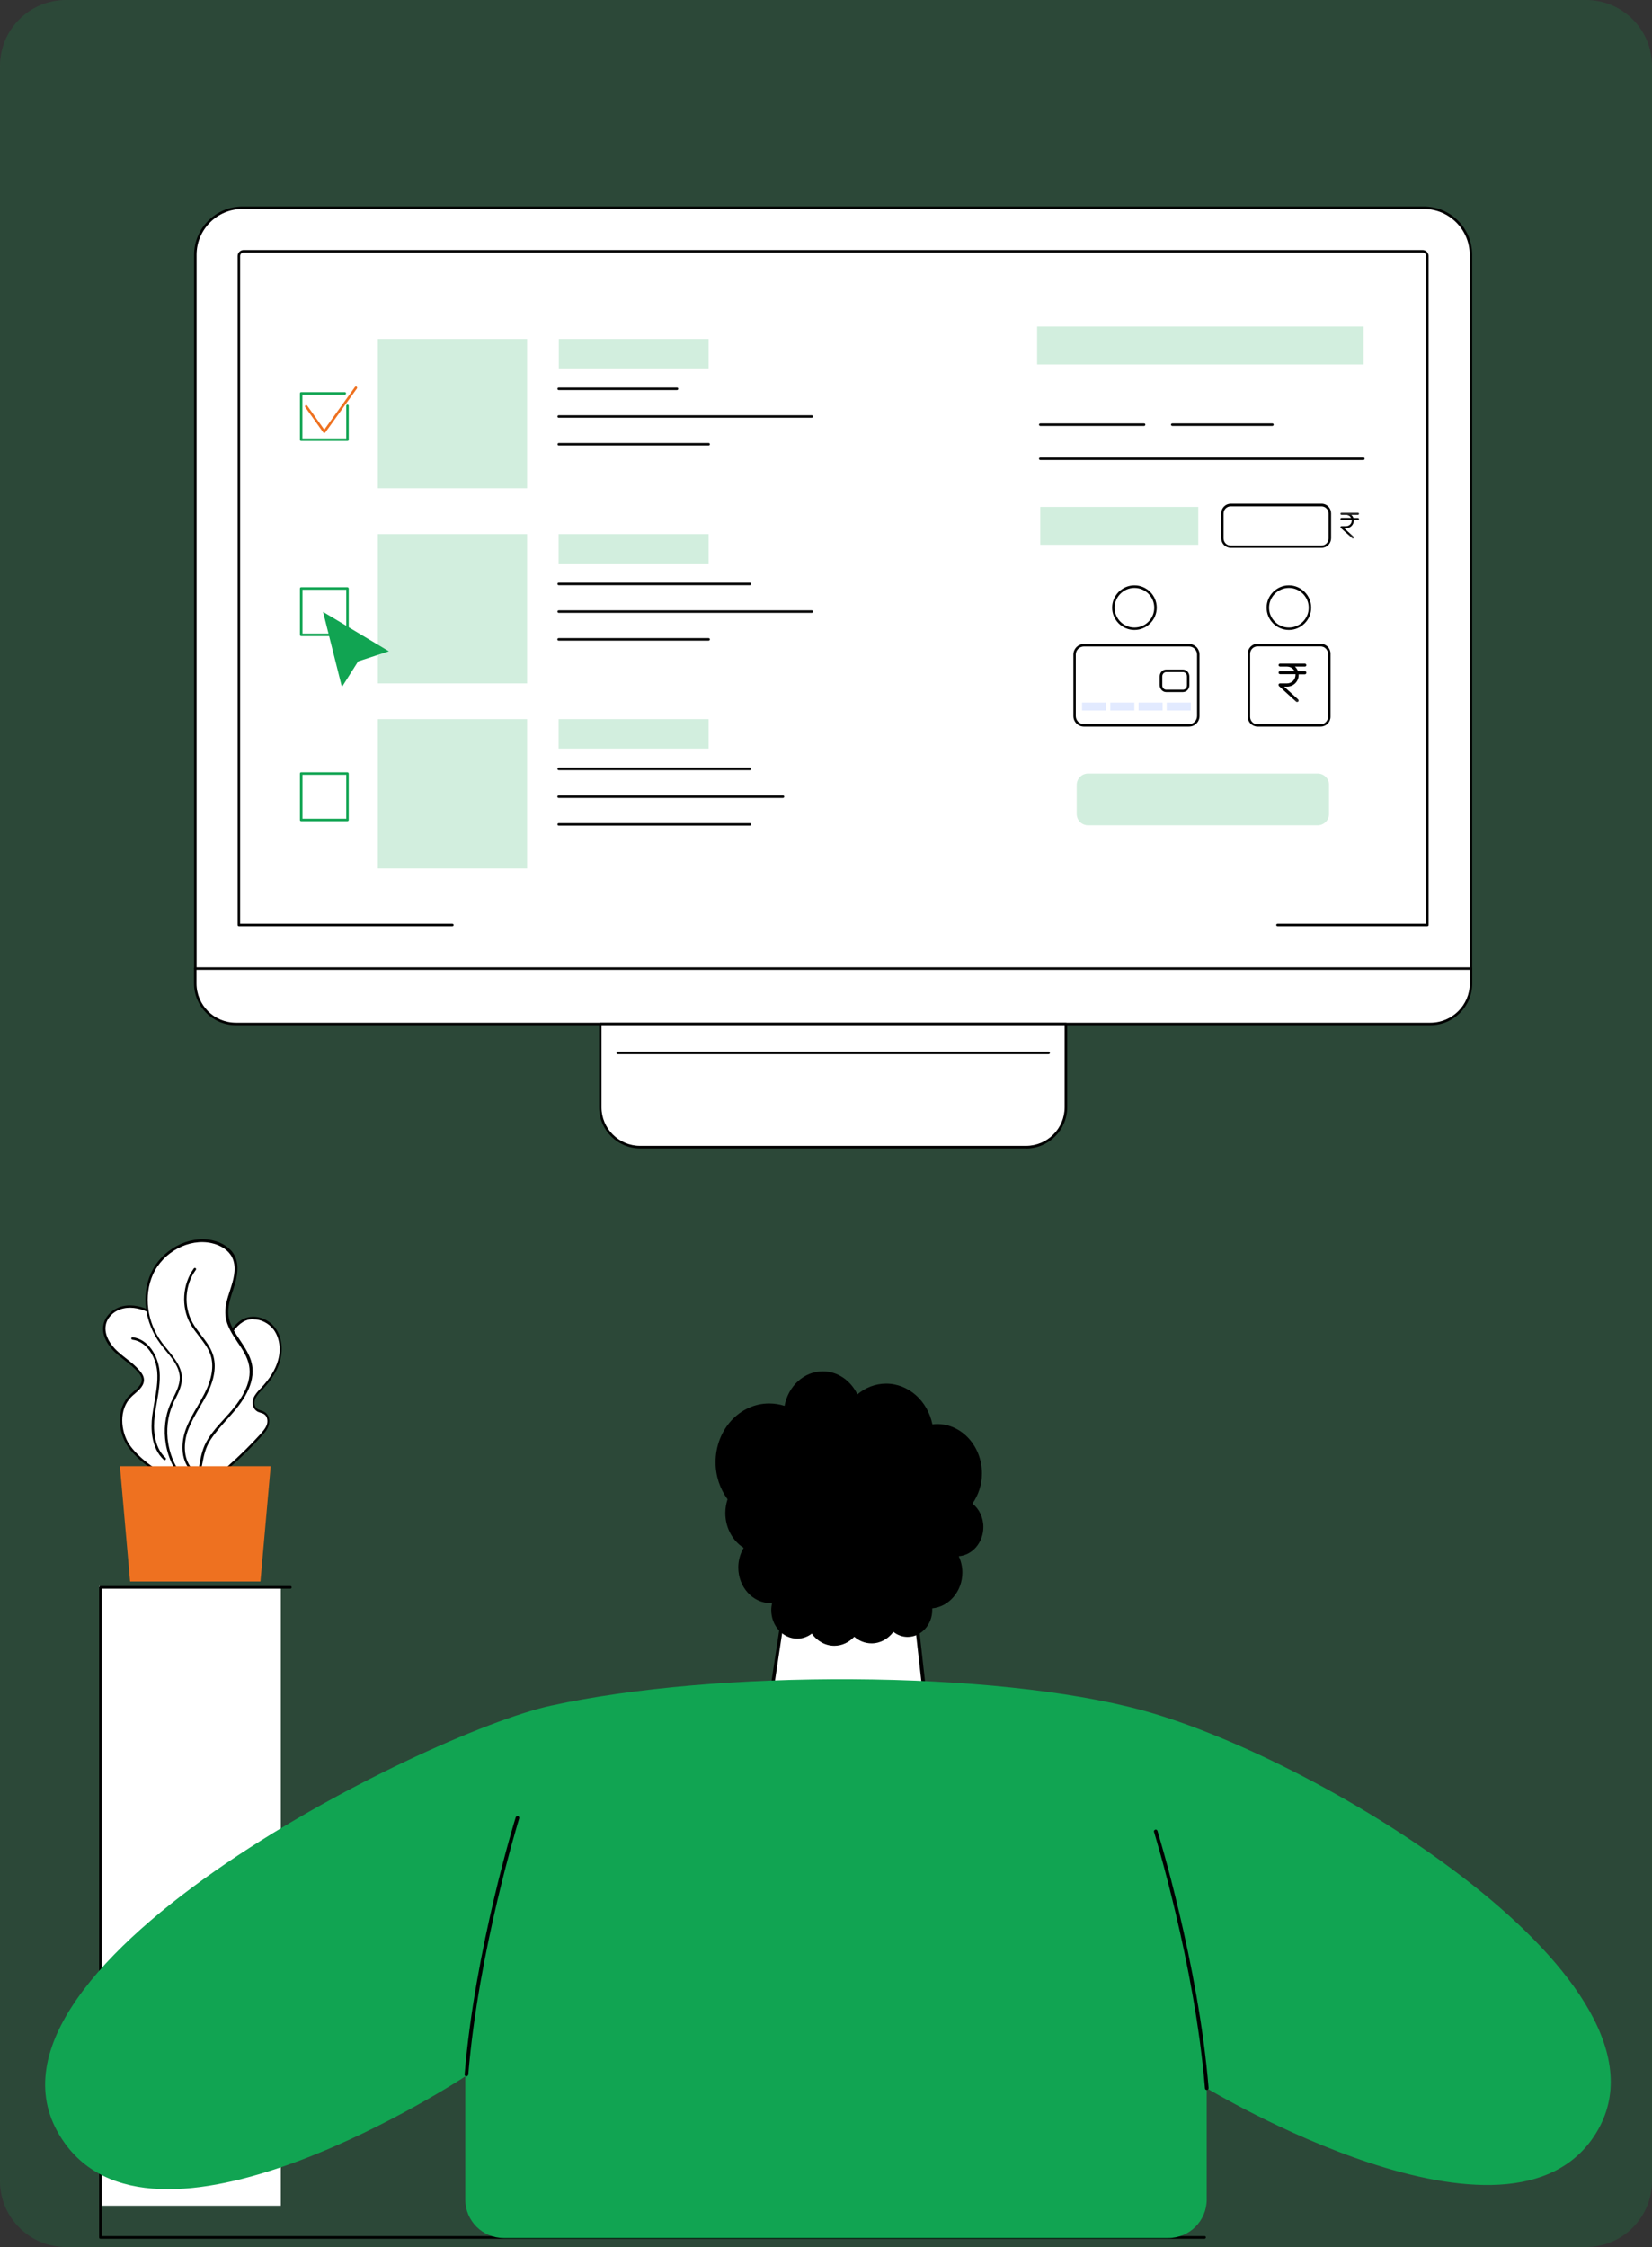 <svg width="200" height="272" viewBox="0 0 200 272" fill="none" xmlns="http://www.w3.org/2000/svg">
<rect x="0" y="0" width="200" height="272" fill="#333333" stroke="none"/>
<g clip-path="url(#clip0_4028_220)">
<path opacity="0.19" d="M192 0H8C3.582 0 0 3.582 0 8V264C0 268.418 3.582 272 8 272H192C196.418 272 200 268.418 200 264V8C200 3.582 196.418 0 192 0Z" fill="#11A452"/>
<path d="M178.08 117.24V119.04C178.08 121.76 175.87 123.95 173.16 123.95H28.56C25.84 123.95 23.64 121.74 23.64 119.04V117.24H178.09H178.08Z" fill="white"/>
<path d="M173.16 124.1H28.56C25.77 124.1 23.49 121.84 23.49 119.04V117.24C23.49 117.15 23.55 117.09 23.64 117.09C23.73 117.09 23.79 117.15 23.79 117.24V119.04C23.79 121.67 25.92 123.8 28.56 123.8H173.17C175.8 123.8 177.94 121.67 177.94 119.04V117.24C177.94 117.15 178 117.09 178.09 117.09C178.18 117.09 178.24 117.15 178.24 117.24V119.04C178.24 121.83 175.96 124.1 173.17 124.1H173.16Z" fill="black"/>
<path d="M178.08 117.24H23.65V30.85C23.65 27.7 26.2 25.15 29.35 25.15H172.38C175.53 25.15 178.08 27.7 178.08 30.85V117.24Z" fill="white"/>
<path d="M178.08 117.39H23.65C23.56 117.39 23.5 117.33 23.5 117.24V30.85C23.5 27.62 26.13 25 29.35 25H172.38C175.61 25 178.23 27.63 178.23 30.85V117.23C178.23 117.3 178.16 117.38 178.08 117.38V117.39ZM23.8 117.09H177.93V30.85C177.93 27.79 175.44 25.3 172.38 25.3H29.35C26.29 25.3 23.8 27.79 23.8 30.85V117.08V117.09Z" fill="black"/>
<path d="M172.8 112.11H154.66C154.57 112.11 154.51 112.05 154.51 111.96C154.51 111.87 154.57 111.81 154.66 111.81H172.65V30.99C172.65 30.76 172.46 30.57 172.23 30.57H29.49C29.26 30.57 29.07 30.77 29.07 30.99V111.81H54.77C54.86 111.81 54.92 111.87 54.92 111.96C54.92 112.05 54.86 112.11 54.77 112.11H28.92C28.83 112.11 28.77 112.05 28.77 111.96V30.99C28.77 30.6 29.1 30.27 29.49 30.27H172.23C172.62 30.27 172.95 30.6 172.95 30.99V111.96C172.95 112.05 172.89 112.11 172.8 112.11Z" fill="black"/>
<path d="M124.22 138.87H77.51C74.84 138.87 72.68 136.71 72.68 134.04V123.96H129.05V134.03C129.05 136.7 126.89 138.88 124.22 138.88V138.87Z" fill="white"/>
<path d="M124.22 139.02H77.51C74.76 139.02 72.53 136.78 72.53 134.04V123.96C72.53 123.87 72.59 123.81 72.68 123.81H129.05C129.14 123.81 129.2 123.87 129.2 123.96V134.03C129.2 136.79 126.96 139.03 124.22 139.03V139.02ZM72.82 124.1V134.03C72.82 136.61 74.92 138.71 77.5 138.71H124.21C126.79 138.71 128.89 136.61 128.89 134.03V124.1H72.82Z" fill="black"/>
<path d="M126.95 127.61H74.78C74.69 127.61 74.63 127.55 74.63 127.46C74.63 127.37 74.69 127.31 74.78 127.31H126.95C127.04 127.31 127.1 127.37 127.1 127.46C127.1 127.55 127.04 127.61 126.95 127.61Z" fill="black"/>
<path d="M81.96 47.22H67.64C67.55 47.22 67.49 47.16 67.49 47.07C67.49 46.98 67.55 46.92 67.64 46.92H81.96C82.05 46.92 82.11 46.98 82.11 47.07C82.11 47.15 82.05 47.22 81.96 47.22Z" fill="black"/>
<path d="M98.27 50.57H67.64C67.55 50.57 67.49 50.51 67.49 50.42C67.49 50.33 67.55 50.27 67.64 50.27H98.27C98.36 50.27 98.42 50.33 98.42 50.42C98.42 50.51 98.36 50.57 98.27 50.57Z" fill="black"/>
<path d="M85.79 53.93H67.65C67.56 53.93 67.5 53.87 67.5 53.78C67.5 53.69 67.56 53.63 67.65 53.63H85.79C85.88 53.63 85.94 53.69 85.94 53.78C85.94 53.86 85.88 53.93 85.79 53.93Z" fill="black"/>
<path d="M85.79 41.04H67.65V44.6H85.79V41.04Z" fill="#D2EEDE"/>
<path d="M63.81 41.04H45.74V59.11H63.81V41.04Z" fill="#D2EEDE"/>
<path d="M42.07 53.38H36.46C36.37 53.38 36.31 53.32 36.31 53.23V47.62C36.31 47.53 36.37 47.47 36.46 47.47H41.74C41.83 47.47 41.89 47.53 41.89 47.62C41.89 47.71 41.83 47.77 41.74 47.77H36.61V53.08H41.92V49.13C41.92 49.04 41.98 48.98 42.07 48.98C42.16 48.98 42.22 49.04 42.22 49.13V53.23C42.22 53.3 42.16 53.38 42.07 53.38Z" fill="#11A452"/>
<path d="M39.26 52.42C39.26 52.42 39.17 52.39 39.14 52.36L36.95 49.28C36.9 49.22 36.92 49.11 36.98 49.07C37.04 49.02 37.15 49.04 37.19 49.1L39.26 52.01L42.97 46.85C43.02 46.79 43.11 46.76 43.18 46.82C43.24 46.87 43.27 46.96 43.21 47.03L39.38 52.36C39.38 52.36 39.31 52.42 39.26 52.42Z" fill="#EE7120"/>
<path d="M90.79 93.23H67.64C67.55 93.23 67.49 93.17 67.49 93.08C67.49 92.99 67.55 92.93 67.64 92.93H90.79C90.88 92.93 90.94 92.99 90.94 93.08C90.94 93.17 90.88 93.23 90.79 93.23Z" fill="black"/>
<path d="M94.79 96.59H67.63C67.54 96.59 67.48 96.53 67.48 96.44C67.48 96.35 67.54 96.29 67.63 96.29H94.79C94.88 96.29 94.94 96.35 94.94 96.44C94.94 96.52 94.88 96.59 94.79 96.59Z" fill="black"/>
<path d="M90.79 99.94H67.64C67.55 99.94 67.49 99.88 67.49 99.79C67.49 99.7 67.55 99.64 67.64 99.64H90.79C90.88 99.64 90.94 99.7 90.94 99.79C90.94 99.88 90.88 99.94 90.79 99.94Z" fill="black"/>
<path d="M85.79 87.06H67.63V90.62H85.79V87.06Z" fill="#D2EEDE"/>
<path d="M63.81 87.06H45.74V105.13H63.81V87.06Z" fill="#D2EEDE"/>
<path d="M42.07 99.4H36.46C36.37 99.4 36.31 99.34 36.31 99.25V93.64C36.31 93.55 36.37 93.49 36.46 93.49H42.07C42.07 93.49 42.15 93.5 42.17 93.54C42.2 93.57 42.22 93.6 42.22 93.64V99.25C42.22 99.33 42.16 99.4 42.07 99.4ZM36.61 99.1H41.92V93.79H36.62V99.1H36.61Z" fill="#11A452"/>
<path d="M90.79 70.84H67.64C67.55 70.84 67.49 70.78 67.49 70.69C67.49 70.6 67.55 70.54 67.64 70.54H90.79C90.88 70.54 90.94 70.6 90.94 70.69C90.94 70.77 90.88 70.84 90.79 70.84Z" fill="black"/>
<path d="M98.28 74.19H67.64C67.55 74.19 67.49 74.13 67.49 74.04C67.49 73.95 67.55 73.89 67.64 73.89H98.28C98.37 73.89 98.43 73.95 98.43 74.04C98.43 74.13 98.37 74.19 98.28 74.19Z" fill="black"/>
<path d="M85.79 77.55H67.63C67.54 77.55 67.48 77.49 67.48 77.4C67.48 77.31 67.54 77.25 67.63 77.25H85.79C85.88 77.25 85.94 77.31 85.94 77.4C85.94 77.47 85.88 77.55 85.79 77.55Z" fill="black"/>
<path d="M85.79 64.66H67.63V68.22H85.79V64.66Z" fill="#D2EEDE"/>
<path d="M63.81 64.66H45.74V82.73H63.81V64.66Z" fill="#D2EEDE"/>
<path d="M42.07 77H36.46C36.37 77 36.31 76.94 36.31 76.85V71.24C36.31 71.15 36.37 71.09 36.46 71.09H42.07C42.07 71.09 42.15 71.1 42.17 71.14C42.2 71.17 42.22 71.2 42.22 71.24V76.85C42.22 76.94 42.16 77 42.07 77ZM36.61 76.7H41.92V71.39H36.62V76.7H36.61Z" fill="#11A452"/>
<path d="M41.39 83.16L39.11 74.07L47.08 78.84L43.36 80.06L41.39 83.17V83.16Z" fill="#11A452"/>
<path d="M160.01 61.15H149.01C148.46 61.15 148 61.6 148 62.16V65.18C148 65.74 148.45 66.19 149.01 66.19H160.01C160.56 66.19 161.01 65.74 161.01 65.18V62.16C161.01 61.6 160.56 61.15 160.01 61.15Z" fill="white"/>
<path d="M160 66.32H149C148.35 66.32 147.85 65.79 147.85 65.16V62.14C147.85 61.49 148.37 60.98 149 60.98H160C160.65 60.98 161.15 61.51 161.15 62.14V65.16C161.15 65.79 160.64 66.32 160 66.32ZM148.99 61.3C148.51 61.3 148.13 61.69 148.13 62.16V65.18C148.13 65.66 148.52 66.04 148.99 66.04H159.99C160.47 66.04 160.84 65.65 160.84 65.18V62.16C160.84 61.68 160.45 61.3 159.99 61.3H148.99Z" fill="black"/>
<path d="M165.08 39.54H125.56V44.12H165.08V39.54Z" fill="#D2EEDE"/>
<path d="M165.06 55.69H125.94C125.85 55.69 125.79 55.63 125.79 55.54C125.79 55.45 125.85 55.39 125.94 55.39H165.06C165.15 55.39 165.21 55.45 165.21 55.54C165.21 55.61 165.15 55.69 165.06 55.69Z" fill="black"/>
<path d="M138.51 51.56H125.94C125.85 51.56 125.79 51.5 125.79 51.41C125.79 51.32 125.85 51.26 125.94 51.26H138.51C138.6 51.26 138.66 51.32 138.66 51.41C138.66 51.49 138.6 51.56 138.51 51.56Z" fill="black"/>
<path d="M154.04 51.56H141.92C141.83 51.56 141.77 51.5 141.77 51.41C141.77 51.32 141.83 51.26 141.92 51.26H154.04C154.13 51.26 154.19 51.32 154.19 51.41C154.19 51.49 154.13 51.56 154.04 51.56Z" fill="black"/>
<path d="M159.89 87.81H152.24C151.67 87.81 151.2 87.34 151.2 86.77V79.12C151.2 78.55 151.66 78.08 152.24 78.08H159.89C160.46 78.08 160.93 78.55 160.93 79.12V86.77C160.93 87.34 160.46 87.81 159.89 87.81Z" fill="white"/>
<path d="M159.89 87.96H152.24C151.6 87.96 151.06 87.43 151.06 86.77V79.12C151.06 78.47 151.59 77.93 152.24 77.93H159.89C160.54 77.93 161.08 78.46 161.08 79.12V86.77C161.08 87.43 160.54 87.96 159.89 87.96ZM152.23 78.25C151.75 78.25 151.35 78.64 151.35 79.14V86.79C151.35 87.27 151.74 87.68 152.23 87.68H159.88C160.36 87.68 160.77 87.29 160.77 86.79V79.14C160.77 78.66 160.38 78.25 159.88 78.25H152.23Z" fill="black"/>
<mask id="mask0_4028_220" style="mask-type:luminance" maskUnits="userSpaceOnUse" x="153" y="79" width="7" height="7">
<path d="M159.28 79.57H153.28V85.57H159.28V79.57Z" fill="white"/>
</mask>
<g mask="url(#mask0_4028_220)">
<path d="M158.15 81.45C158.15 81.45 158.13 81.55 158.1 81.58C158.06 81.62 158.02 81.63 157.97 81.63H157.22C157.22 81.63 157.22 81.69 157.22 81.72C157.22 82.09 157.07 82.45 156.81 82.71C156.55 82.97 156.19 83.12 155.82 83.12H155.46L157.16 84.67C157.16 84.67 157.19 84.71 157.2 84.73C157.21 84.75 157.22 84.78 157.22 84.8C157.22 84.82 157.22 84.85 157.21 84.87C157.21 84.89 157.19 84.91 157.17 84.93C157.15 84.95 157.13 84.96 157.11 84.97C157.09 84.98 157.06 84.99 157.04 84.99C157.02 84.99 156.99 84.99 156.97 84.98C156.95 84.98 156.93 84.96 156.91 84.94L154.85 83.06C154.85 83.06 154.8 83 154.79 82.96C154.79 82.92 154.79 82.88 154.79 82.85C154.8 82.81 154.83 82.78 154.86 82.76C154.89 82.74 154.93 82.73 154.97 82.73H155.81C156.08 82.73 156.35 82.62 156.54 82.43C156.73 82.24 156.84 81.97 156.84 81.7C156.84 81.67 156.84 81.64 156.84 81.61H154.97C154.97 81.61 154.87 81.59 154.84 81.56C154.81 81.52 154.79 81.48 154.79 81.43C154.79 81.38 154.81 81.33 154.84 81.3C154.88 81.26 154.92 81.25 154.97 81.25H156.73C156.64 81.08 156.51 80.94 156.35 80.84C156.19 80.74 156 80.69 155.81 80.69H154.97C154.97 80.69 154.87 80.67 154.84 80.64C154.81 80.6 154.79 80.56 154.79 80.51C154.79 80.46 154.81 80.41 154.84 80.38C154.88 80.34 154.92 80.33 154.97 80.33H157.97C158.02 80.33 158.07 80.35 158.1 80.38C158.13 80.42 158.15 80.46 158.15 80.51C158.15 80.56 158.13 80.61 158.1 80.64C158.06 80.68 158.02 80.69 157.97 80.69H156.77C156.94 80.84 157.06 81.04 157.14 81.25H157.97C158.02 81.25 158.07 81.27 158.1 81.3C158.13 81.34 158.15 81.38 158.15 81.43V81.45Z" fill="black"/>
</g>
<mask id="mask1_4028_220" style="mask-type:luminance" maskUnits="userSpaceOnUse" x="161" y="61" width="5" height="5">
<path d="M165.28 61.57H161.28V65.57H165.28V61.57Z" fill="white"/>
</mask>
<g mask="url(#mask1_4028_220)">
<path d="M164.53 62.82C164.53 62.82 164.52 62.88 164.49 62.91C164.47 62.93 164.44 62.95 164.4 62.95H163.9C163.9 62.95 163.9 62.99 163.9 63.01C163.9 63.26 163.8 63.5 163.63 63.67C163.45 63.85 163.22 63.94 162.97 63.94H162.73L163.87 64.97C163.87 64.97 163.89 64.99 163.9 65.01C163.9 65.02 163.91 65.04 163.91 65.06C163.91 65.08 163.91 65.09 163.91 65.11C163.91 65.13 163.9 65.14 163.88 65.15C163.87 65.16 163.86 65.17 163.84 65.18C163.83 65.18 163.81 65.19 163.79 65.19C163.77 65.19 163.76 65.19 163.74 65.19C163.72 65.19 163.71 65.18 163.7 65.16L162.32 63.91C162.32 63.91 162.29 63.87 162.28 63.85C162.28 63.83 162.28 63.8 162.28 63.78C162.28 63.76 162.31 63.74 162.33 63.72C162.35 63.71 162.38 63.7 162.4 63.7H162.96C163.14 63.7 163.32 63.63 163.45 63.5C163.58 63.37 163.65 63.2 163.65 63.01C163.65 62.99 163.65 62.97 163.65 62.95H162.4C162.4 62.95 162.33 62.94 162.31 62.91C162.29 62.89 162.27 62.85 162.27 62.82C162.27 62.79 162.28 62.76 162.31 62.73C162.33 62.71 162.37 62.69 162.4 62.69H163.57C163.51 62.58 163.43 62.48 163.32 62.42C163.21 62.36 163.09 62.32 162.96 62.32H162.4C162.4 62.32 162.33 62.31 162.31 62.28C162.29 62.26 162.27 62.22 162.27 62.19C162.27 62.16 162.28 62.13 162.31 62.1C162.33 62.08 162.37 62.06 162.4 62.06H164.4C164.4 62.06 164.47 62.07 164.49 62.1C164.51 62.12 164.53 62.16 164.53 62.19C164.53 62.22 164.52 62.25 164.49 62.28C164.47 62.3 164.44 62.32 164.4 62.32H163.6C163.71 62.42 163.8 62.55 163.85 62.7H164.4C164.4 62.7 164.47 62.71 164.49 62.74C164.51 62.76 164.53 62.8 164.53 62.83V62.82Z" fill="black"/>
</g>
<path d="M143.95 87.81H131.23C130.6 87.81 130.11 87.3 130.11 86.68V79.24C130.11 78.61 130.62 78.11 131.23 78.11H143.95C144.58 78.11 145.08 78.62 145.08 79.24V86.68C145.08 87.3 144.58 87.81 143.95 87.81Z" fill="white"/>
<path d="M143.95 87.96H131.22C130.51 87.96 129.95 87.39 129.95 86.68V79.24C129.95 78.53 130.52 77.96 131.22 77.96H143.95C144.66 77.96 145.22 78.53 145.22 79.24V86.68C145.22 87.39 144.65 87.96 143.95 87.96ZM131.22 78.26C130.68 78.26 130.24 78.7 130.24 79.24V86.68C130.24 87.22 130.68 87.66 131.22 87.66H143.95C144.49 87.66 144.92 87.22 144.92 86.68V79.24C144.92 78.7 144.49 78.26 143.95 78.26H131.22Z" fill="black"/>
<path d="M143.21 81.21H141.18C140.83 81.21 140.55 81.51 140.55 81.89V82.96C140.55 83.34 140.83 83.64 141.18 83.64H143.21C143.56 83.64 143.84 83.34 143.84 82.96V81.89C143.84 81.51 143.55 81.21 143.21 81.21Z" fill="white"/>
<path d="M143.21 83.78H141.18C140.75 83.78 140.4 83.4 140.4 82.95V81.88C140.4 81.41 140.75 81.05 141.18 81.05H143.21C143.64 81.05 143.99 81.43 143.99 81.88V82.95C143.99 83.42 143.63 83.78 143.21 83.78ZM141.19 81.36C140.92 81.36 140.71 81.6 140.71 81.89V82.96C140.71 83.26 140.92 83.49 141.19 83.49H143.22C143.49 83.49 143.7 83.25 143.7 82.96V81.89C143.7 81.59 143.49 81.36 143.22 81.36H141.19Z" fill="black"/>
<path d="M133.91 85.05H131V86.01H133.91V85.05Z" fill="#E2EAFF"/>
<path d="M137.33 85.05H134.42V86.01H137.33V85.05Z" fill="#E2EAFF"/>
<path d="M140.75 85.05H137.84V86.01H140.75V85.05Z" fill="#E2EAFF"/>
<path d="M144.16 85.05H141.25V86.01H144.16V85.05Z" fill="#E2EAFF"/>
<path d="M137.34 76.11C138.75 76.11 139.89 74.97 139.89 73.56C139.89 72.15 138.75 71.01 137.34 71.01C135.93 71.01 134.79 72.15 134.79 73.56C134.79 74.97 135.93 76.11 137.34 76.11Z" fill="white"/>
<path d="M137.34 76.26C135.85 76.26 134.64 75.04 134.64 73.56C134.64 72.08 135.85 70.86 137.34 70.86C138.83 70.86 140.04 72.08 140.04 73.56C140.04 75.04 138.83 76.26 137.34 76.26ZM137.34 71.17C136.02 71.17 134.94 72.25 134.94 73.57C134.94 74.89 136.02 75.97 137.34 75.97C138.66 75.97 139.74 74.89 139.74 73.57C139.74 72.25 138.66 71.17 137.34 71.17Z" fill="black"/>
<path d="M156.04 76.11C157.45 76.11 158.59 74.97 158.59 73.56C158.59 72.15 157.45 71.01 156.04 71.01C154.63 71.01 153.49 72.15 153.49 73.56C153.49 74.97 154.63 76.11 156.04 76.11Z" fill="white"/>
<path d="M156.04 76.26C154.55 76.26 153.34 75.04 153.34 73.56C153.34 72.08 154.56 70.86 156.04 70.86C157.52 70.86 158.74 72.08 158.74 73.56C158.74 75.04 157.52 76.26 156.04 76.26ZM156.04 71.17C154.72 71.17 153.64 72.25 153.64 73.57C153.64 74.89 154.72 75.97 156.04 75.97C157.36 75.97 158.44 74.89 158.44 73.57C158.44 72.25 157.36 71.17 156.04 71.17Z" fill="black"/>
<path d="M159.52 93.64H131.73C130.97 93.64 130.35 94.26 130.35 95.02V98.52C130.35 99.29 130.96 99.9 131.73 99.9H159.52C160.28 99.9 160.9 99.28 160.9 98.52V95.02C160.91 94.25 160.28 93.64 159.52 93.64Z" fill="#D2EEDE"/>
<path d="M145.07 61.37H125.94V65.95H145.07V61.37Z" fill="#D2EEDE"/>
<path d="M34 192H12V267H34V192Z" fill="white"/>
<path d="M145.85 271H12.16C12.07 271 12 270.94 12 270.84V192.15C12 192.06 12.06 191.99 12.16 191.99H35.15C35.24 191.99 35.31 192.05 35.31 192.15C35.31 192.25 35.25 192.31 35.15 192.31H12.31V270.68H145.84C145.93 270.68 145.99 270.74 145.99 270.84C145.99 270.92 145.91 271 145.84 271H145.85Z" fill="black"/>
<path d="M31.62 173.75C31.96 173.37 32.31 172.97 32.46 172.48C32.61 171.99 32.49 171.39 32.07 171.1C31.77 170.89 31.37 170.89 31.08 170.67C30.69 170.37 30.63 169.77 30.82 169.3C31.01 168.84 31.37 168.48 31.7 168.12C32.61 167.14 33.42 166.01 33.78 164.72C34.14 163.43 34.02 161.95 33.21 160.87C32.42 159.79 30.87 159.23 29.64 159.77C28.73 160.17 28.13 161.04 27.59 161.87C26.21 163.95 24.83 166.07 23.78 168.33C22.73 170.59 22.03 173.08 22.1 175.59C22.13 176.51 22.25 177.43 22.7 178.23C23.13 179.02 23.93 179.69 24.83 179.76C26.3 179.89 26.85 178.35 27.8 177.52C29.13 176.34 30.41 175.08 31.61 173.76L31.62 173.75Z" fill="white"/>
<path d="M25 179.9C24.94 179.9 24.88 179.9 24.81 179.89C23.93 179.82 23.06 179.2 22.56 178.29C22.17 177.59 21.98 176.72 21.95 175.58C21.89 173.3 22.46 170.84 23.64 168.26C24.69 165.97 26.1 163.84 27.46 161.77C27.97 161.01 28.6 160.04 29.57 159.61C30.83 159.07 32.43 159.55 33.32 160.75C34.1 161.8 34.31 163.28 33.9 164.74C33.57 165.9 32.88 167.04 31.77 168.2L31.66 168.3C31.36 168.62 31.06 168.95 30.9 169.34C30.75 169.73 30.76 170.26 31.11 170.52C31.24 170.63 31.41 170.67 31.57 170.73C31.75 170.79 31.93 170.85 32.08 170.96C32.6 171.3 32.68 172.01 32.53 172.52C32.38 173.03 32.04 173.45 31.66 173.85C30.46 175.18 29.17 176.46 27.82 177.63C27.55 177.87 27.33 178.15 27.07 178.47C26.56 179.19 25.98 179.91 24.99 179.91L25 179.9ZM30.67 159.68C30.34 159.68 30.01 159.74 29.71 159.87C28.81 160.26 28.21 161.18 27.72 161.91C26.37 163.96 24.96 166.09 23.93 168.36C22.76 170.89 22.21 173.31 22.27 175.54C22.3 176.64 22.48 177.44 22.84 178.12C23.29 178.94 24.07 179.5 24.85 179.57C25.79 179.66 26.35 178.97 26.92 178.25C27.16 177.93 27.41 177.62 27.7 177.37C29.03 176.2 30.31 174.94 31.51 173.62C31.85 173.23 32.18 172.86 32.32 172.41C32.44 171.99 32.37 171.45 31.99 171.2C31.87 171.11 31.71 171.07 31.56 171.02C31.37 170.96 31.17 170.9 31.01 170.76C30.55 170.4 30.5 169.72 30.69 169.23C30.87 168.8 31.2 168.44 31.51 168.11L31.61 168.01C32.67 166.87 33.35 165.78 33.66 164.67C34.05 163.31 33.84 161.91 33.12 160.94C32.52 160.16 31.58 159.7 30.68 159.7L30.67 159.68Z" fill="black"/>
<path d="M15.54 174.95C14.36 173.13 14.25 170.47 15.81 168.97C16.45 168.36 17.4 167.79 17.29 166.9C17.25 166.55 17.04 166.25 16.81 166C16 165.07 14.91 164.43 14.02 163.57C13.12 162.72 12.4 161.49 12.69 160.29C12.93 159.25 13.87 158.47 14.92 158.25C15.95 158.02 17.06 158.26 18.02 158.71C20.91 160.06 22.73 163.13 23.33 166.27C23.93 169.4 23.52 172.64 23.05 175.81C22.95 176.51 22.82 177.25 22.41 177.85C20.76 180.25 16.55 176.5 15.54 174.96V174.95Z" fill="white"/>
<path d="M20.92 178.77H20.89C18.91 178.74 16.24 176.28 15.42 175.02C14.27 173.25 14.06 170.45 15.72 168.86C15.85 168.74 16 168.6 16.14 168.48C16.68 168.02 17.23 167.53 17.16 166.92C17.11 166.6 16.91 166.3 16.71 166.1C16.25 165.57 15.68 165.12 15.12 164.69C14.72 164.37 14.3 164.05 13.92 163.69C13.38 163.18 12.18 161.83 12.54 160.27C12.78 159.24 13.71 158.37 14.88 158.11C16.09 157.84 17.29 158.22 18.07 158.59C20.75 159.85 22.78 162.71 23.47 166.25C24.08 169.4 23.68 172.58 23.19 175.85C23.08 176.49 22.96 177.3 22.53 177.95C22.14 178.49 21.6 178.77 20.93 178.77H20.92ZM15.66 174.86C16.48 176.12 19.09 178.46 20.89 178.48C21.49 178.49 21.94 178.24 22.28 177.76C22.68 177.17 22.79 176.44 22.89 175.78C23.38 172.54 23.77 169.39 23.17 166.29C22.5 162.84 20.55 160.05 17.94 158.84C17.19 158.49 16.07 158.13 14.93 158.39C13.87 158.63 13.03 159.39 12.82 160.32C12.51 161.73 13.61 162.99 14.11 163.47C14.49 163.83 14.89 164.15 15.29 164.46C15.86 164.89 16.43 165.36 16.91 165.92C17.12 166.16 17.37 166.51 17.42 166.9C17.51 167.68 16.87 168.23 16.3 168.73C16.15 168.85 16.02 168.97 15.9 169.09C14.37 170.59 14.58 173.21 15.66 174.88V174.86Z" fill="black"/>
<path d="M19.93 176.75C19.93 176.75 19.86 176.74 19.83 176.71C18.24 175.25 18.26 172.79 18.42 171.46C18.5 170.86 18.6 170.26 18.7 169.68C18.91 168.48 19.13 167.25 19.03 166.04C18.88 164.29 17.8 162.4 16.02 162.17C15.95 162.16 15.89 162.08 15.89 162C15.9 161.93 15.98 161.87 16.05 161.87C17.98 162.12 19.15 164.15 19.32 166.01C19.42 167.27 19.2 168.51 18.99 169.73C18.89 170.3 18.78 170.9 18.72 171.48C18.57 172.76 18.54 175.11 20.04 176.47C20.1 176.53 20.1 176.62 20.05 176.68C20.02 176.74 19.97 176.75 19.93 176.75Z" fill="black"/>
<path d="M20.74 170.01C21.19 168.96 21.88 167.96 21.88 166.82C21.88 165.17 20.49 163.91 19.5 162.59C17.73 160.2 17.16 156.88 18.39 154.18C19.62 151.48 22.75 149.67 25.65 150.31C26.7 150.54 27.73 151.12 28.23 152.07C28.8 153.17 28.55 154.5 28.18 155.68C27.81 156.86 27.33 158.06 27.48 159.29C27.73 161.47 29.86 163.03 30.31 165.17C30.77 167.41 29.32 169.55 27.79 171.24C26.94 172.2 26.04 173.13 25.33 174.21C24.54 175.45 24.43 176.56 24.16 177.96C23.86 179.44 22.87 179.62 21.9 178.55C20.97 177.54 20.46 176.1 20.22 174.77C19.94 173.18 20.1 171.5 20.74 170.02V170.01Z" fill="white"/>
<path d="M23.08 179.37C22.66 179.37 22.21 179.11 21.78 178.63C20.66 177.4 20.22 175.69 20.07 174.78C19.79 173.12 19.98 171.4 20.62 169.94C20.74 169.68 20.86 169.41 21 169.16C21.37 168.41 21.76 167.62 21.76 166.79C21.76 165.55 20.91 164.51 20.08 163.51C19.85 163.22 19.61 162.94 19.41 162.66C17.52 160.11 17.07 156.75 18.29 154.1C19.58 151.25 22.85 149.51 25.71 150.14C26.95 150.41 27.93 151.08 28.39 151.97C29.02 153.17 28.7 154.59 28.36 155.69C28.3 155.85 28.26 156.04 28.2 156.2C27.87 157.19 27.54 158.23 27.66 159.24C27.8 160.35 28.41 161.28 29.07 162.25C29.65 163.13 30.27 164.05 30.49 165.1C31 167.54 29.28 169.81 27.94 171.31C27.79 171.47 27.66 171.64 27.51 171.79C26.81 172.57 26.09 173.38 25.5 174.27C24.84 175.29 24.68 176.22 24.47 177.3C24.42 177.51 24.39 177.74 24.35 177.96C24.2 178.71 23.86 179.19 23.39 179.33C23.27 179.39 23.18 179.39 23.09 179.39L23.08 179.37ZM20.89 170.07C20.28 171.48 20.1 173.14 20.37 174.75C20.52 175.62 20.94 177.27 22 178.45C22.45 178.95 22.91 179.16 23.27 179.07C23.61 178.97 23.88 178.58 24.02 177.95C24.07 177.73 24.11 177.5 24.14 177.29C24.35 176.18 24.53 175.22 25.2 174.16C25.78 173.24 26.52 172.43 27.24 171.65C27.39 171.48 27.52 171.32 27.67 171.17C28.96 169.72 30.62 167.53 30.14 165.22C29.93 164.23 29.35 163.33 28.76 162.48C28.12 161.51 27.44 160.5 27.31 159.33C27.17 158.25 27.52 157.18 27.86 156.16C27.92 156 27.96 155.81 28.02 155.65C28.35 154.6 28.65 153.25 28.08 152.16C27.66 151.35 26.75 150.73 25.61 150.48C22.87 149.88 19.76 151.54 18.52 154.27C17.37 156.83 17.79 160.07 19.61 162.53C19.82 162.81 20.06 163.1 20.28 163.37C21.13 164.42 22.02 165.5 22.02 166.85C22.02 167.75 21.62 168.56 21.23 169.34C21.11 169.55 20.98 169.82 20.87 170.07H20.89Z" fill="black"/>
<path d="M23.13 177.98C23.13 177.98 23.04 177.97 23.01 177.94C21.83 176.58 21.95 174.55 22.46 173.1C22.82 172.08 23.37 171.14 23.9 170.24C24.18 169.74 24.48 169.23 24.75 168.71C25.66 166.93 25.92 165.37 25.5 164.06C25.23 163.2 24.68 162.52 24.11 161.77C23.74 161.29 23.35 160.79 23.05 160.26C21.9 158.21 22.08 155.45 23.47 153.54C23.51 153.48 23.62 153.46 23.68 153.51C23.74 153.55 23.76 153.66 23.71 153.72C22.38 155.52 22.21 158.14 23.31 160.11C23.59 160.63 23.98 161.11 24.34 161.6C24.91 162.33 25.49 163.08 25.78 163.98C26.23 165.36 25.97 166.99 25.02 168.85C24.75 169.37 24.45 169.89 24.15 170.39C23.63 171.29 23.09 172.22 22.73 173.21C22.25 174.58 22.13 176.5 23.22 177.75C23.28 177.81 23.27 177.9 23.2 177.96C23.2 177.97 23.17 177.99 23.14 177.99L23.13 177.98Z" fill="black"/>
<path d="M32.77 177.48H14.52L15.75 191.44H31.53L32.77 177.48Z" fill="#EE7120"/>
<path d="M112.5 210.21L92.65 209.79L95.71 189.58H110.19L112.5 210.2V210.21Z" fill="white"/>
<path d="M112.5 210.42L92.65 209.98C92.59 209.98 92.52 209.96 92.5 209.9C92.46 209.86 92.44 209.8 92.46 209.73L95.52 189.52C95.54 189.42 95.62 189.33 95.73 189.33H110.21C110.32 189.33 110.4 189.41 110.42 189.52L112.73 210.17C112.73 210.23 112.71 210.3 112.67 210.34C112.61 210.4 112.56 210.42 112.5 210.42ZM92.9 209.58L112.27 210L110 189.77H95.88L92.9 209.58Z" fill="black"/>
<path d="M119.05 184.84C119.05 183.67 118.53 182.64 117.73 182.01C118.44 181 118.88 179.72 118.88 178.36C118.88 175.07 116.45 172.38 113.45 172.38C113.26 172.38 113.07 172.4 112.88 172.42C112.31 169.59 110 167.49 107.28 167.49C105.98 167.49 104.76 167.97 103.8 168.79C103 167.13 101.43 166 99.62 166C97.33 166 95.42 167.8 94.98 170.18C94.39 169.99 93.76 169.89 93.11 169.89C89.52 169.89 86.63 173.08 86.63 177C86.63 178.7 87.18 180.25 88.08 181.49C87.91 182.01 87.81 182.58 87.81 183.15C87.81 184.96 88.71 186.53 90.03 187.37C89.63 188.04 89.38 188.86 89.38 189.74C89.38 192.13 91.14 194.06 93.3 194.06H93.47C93.41 194.33 93.37 194.61 93.37 194.9C93.37 196.81 94.78 198.36 96.52 198.36C97.17 198.36 97.78 198.13 98.28 197.75C98.91 198.63 99.9 199.22 101.01 199.22C101.95 199.22 102.79 198.8 103.42 198.13C104.01 198.63 104.72 198.93 105.52 198.93C106.59 198.93 107.53 198.38 108.16 197.54C108.64 197.92 109.25 198.15 109.88 198.15C111.52 198.15 112.86 196.68 112.86 194.9V194.69C114.89 194.5 116.51 192.63 116.51 190.35C116.51 189.64 116.34 188.96 116.07 188.38C117.73 188.25 119.05 186.72 119.05 184.85V184.84Z" fill="black"/>
<path d="M66.7 206.47C86.61 202.09 120.31 202.13 138.33 207.04C160.4 213.08 204.32 240.15 193.24 258.19C182.9 275.04 146.09 252.78 146.09 252.78V266.25C146.09 268.83 144.01 270.91 141.43 270.91H60.99C58.41 270.91 56.33 268.83 56.33 266.25V251.35C56.33 251.35 19.51 275.63 7.84 259.43C-6.93 238.91 51.38 209.83 66.69 206.47H66.7Z" fill="#11A452"/>
<path d="M146.09 252.99C145.99 252.99 145.88 252.91 145.88 252.8C144.64 237.69 139.75 221.92 139.71 221.75C139.67 221.65 139.73 221.52 139.86 221.48C139.96 221.44 140.09 221.5 140.13 221.63C140.17 221.8 145.08 237.62 146.32 252.77C146.3 252.9 146.21 253 146.09 253V252.99Z" fill="black"/>
<path d="M56.46 251.35C56.33 251.35 56.25 251.24 56.25 251.12C57.49 235.97 62.38 220.13 62.44 219.98C62.48 219.88 62.59 219.81 62.71 219.83C62.81 219.87 62.88 219.98 62.86 220.1C62.82 220.27 57.93 236.05 56.69 251.15C56.65 251.26 56.56 251.34 56.46 251.34V251.35Z" fill="black"/>
</g>
<defs>
<clipPath id="clip0_4028_220">
<rect width="200" height="272" fill="white"/>
</clipPath>
</defs>
</svg>
